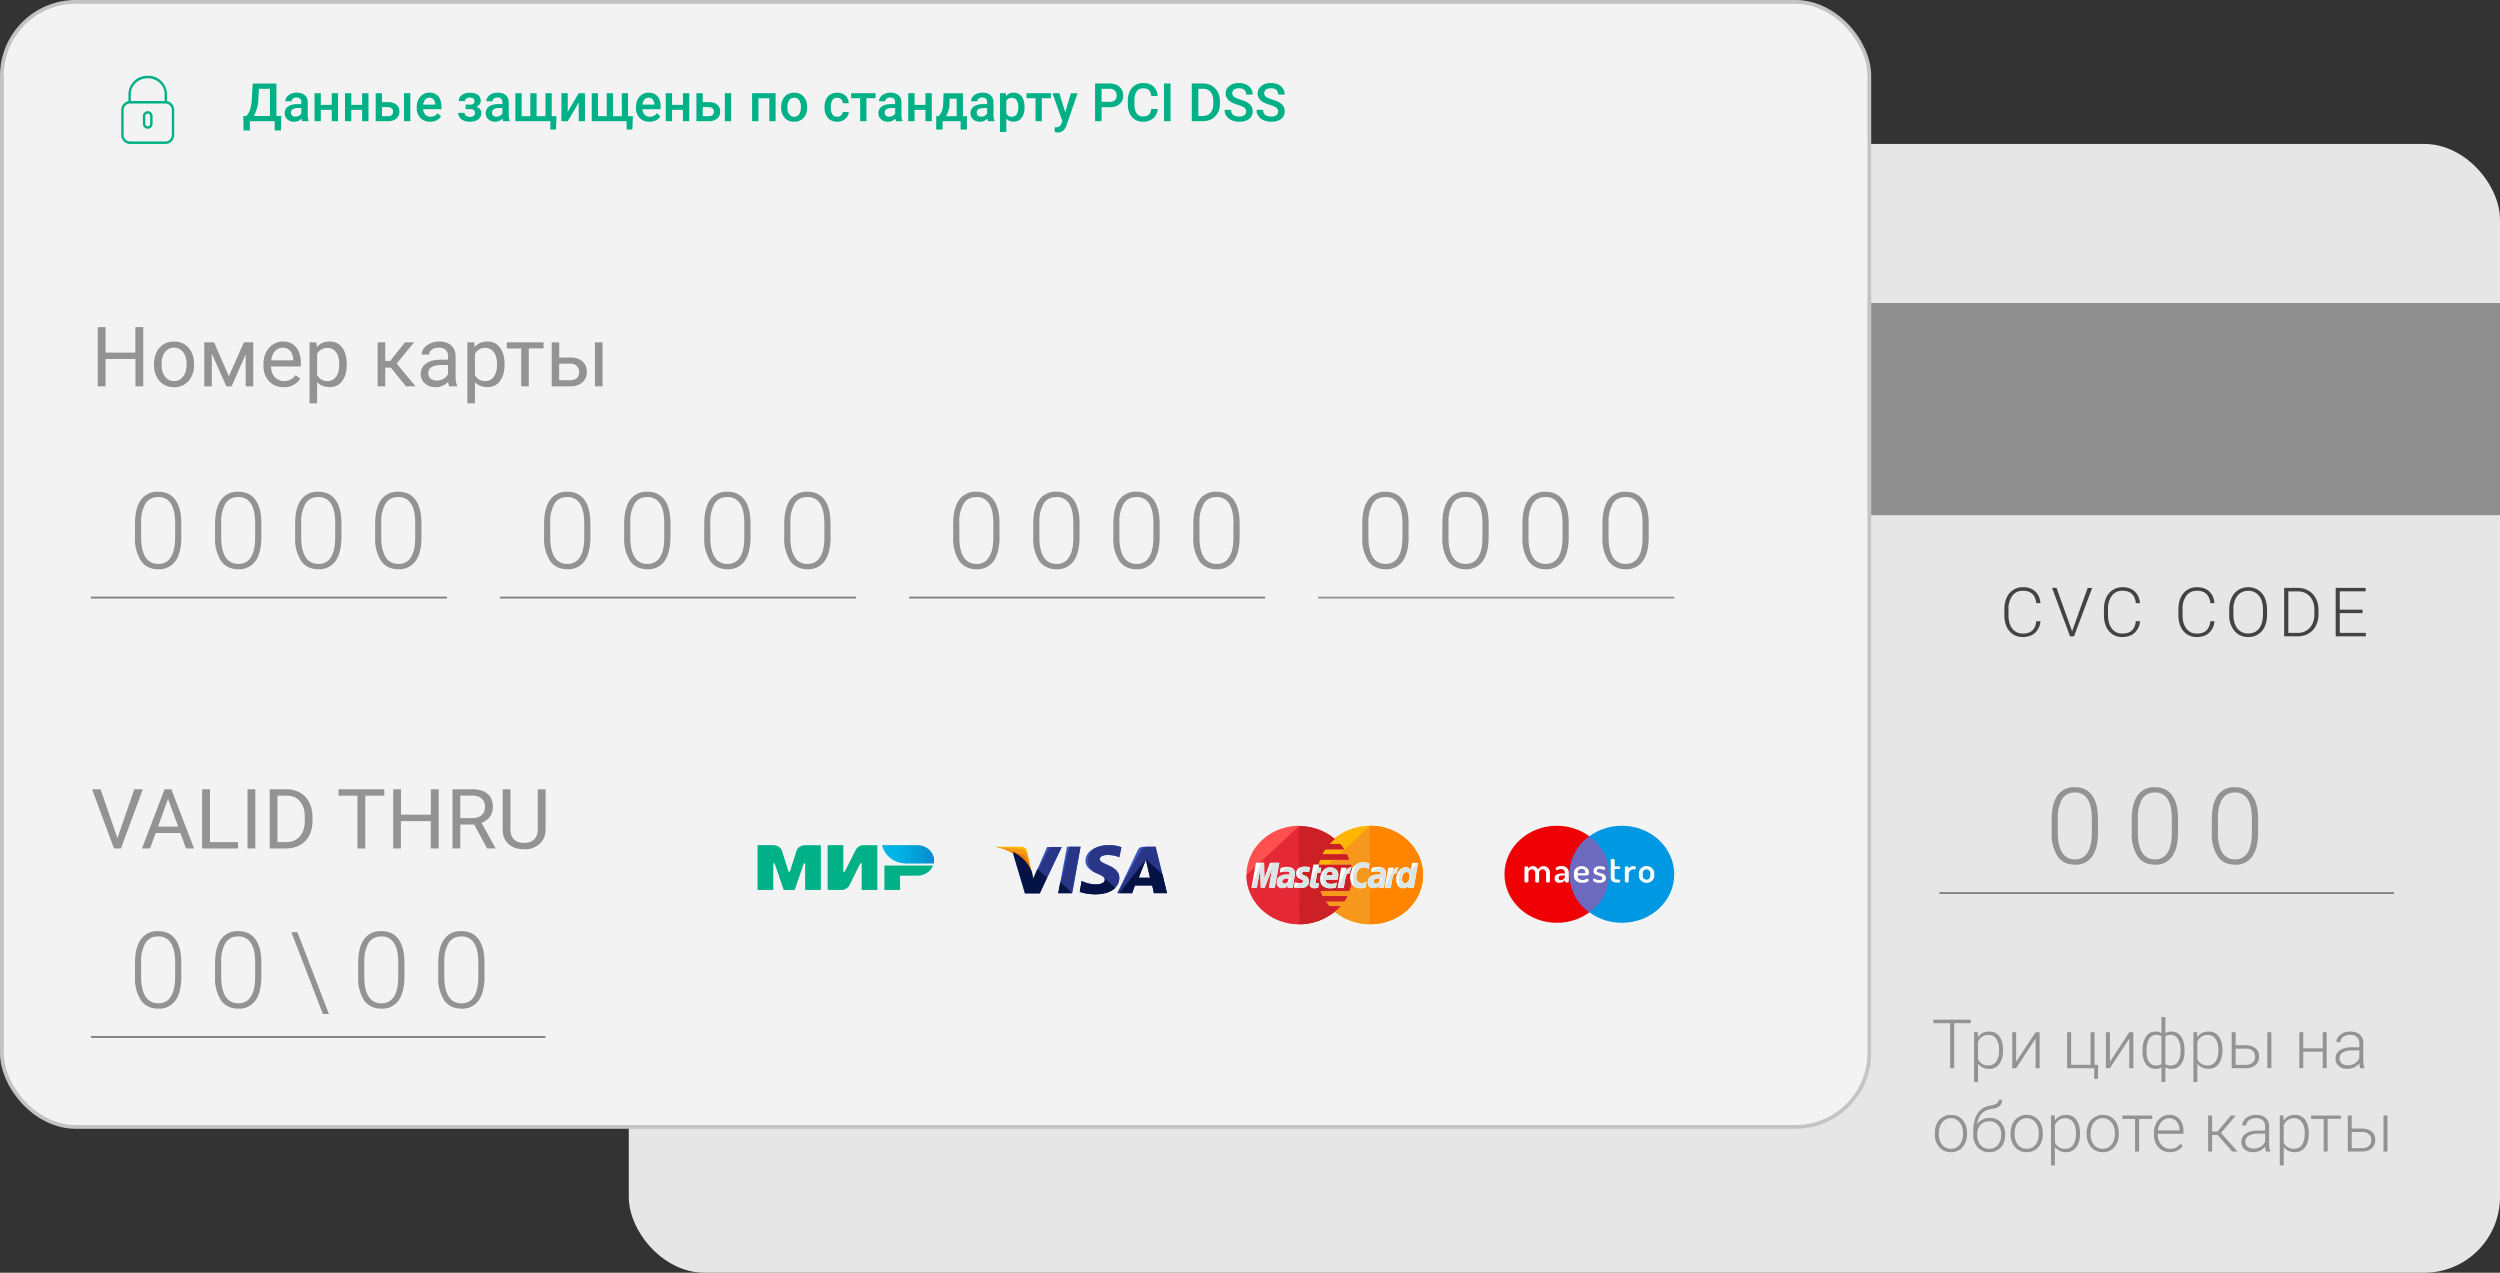 <svg xmlns="http://www.w3.org/2000/svg" fill="none" viewBox="0 0 330 168">
  <rect x="0" y="0" width="330" height="168" fill="#333333" stroke="none"/>
  <rect width="247" height="149" x="83" y="19" fill="#E6E6E6" rx="10"/>
  <rect width="246.5" height="148.5" x=".25" y=".25" fill="#F3F3F3" stroke="#C4C4C4" stroke-width=".5" rx="9.75"/>
  <path fill="#EE0005" d="M205.5 121.81c3.82 0 6.91-2.86 6.91-6.4 0-3.54-3.1-6.41-6.9-6.41-3.82 0-6.92 2.87-6.92 6.4 0 3.55 3.1 6.41 6.91 6.41z"/>
  <path fill="#0098E2" d="M214.09 121.81c3.82 0 6.91-2.86 6.91-6.4 0-3.54-3.1-6.41-6.91-6.41-3.82 0-6.91 2.87-6.91 6.4 0 3.55 3.1 6.41 6.91 6.41z"/>
  <path fill="#6C69BF" d="M207.18 115.4a6.24 6.24 0 0 0 2.62 5.03 6.24 6.24 0 0 0 2.61-5.02 6.24 6.24 0 0 0-2.61-5.02 6.24 6.24 0 0 0-2.62 5.02z"/>
  <path fill="#00B187" d="M37.08 17.22h-.82V16h-3.28v1.22h-.83l-.03-1.91h.4a2 2 0 0 0 .48-.83c.12-.37.2-.79.23-1.25l.13-2.2h3.13v4.28h.64l-.05 1.91zm-3.58-1.91h2.13v-3.59h-1.45l-.08 1.4a4.59 4.59 0 0 1-.6 2.19zm6.4.69a1.28 1.28 0 0 1-.09-.35 1.3 1.3 0 0 1-.97.42c-.37 0-.68-.1-.91-.32a1.02 1.02 0 0 1-.35-.79c0-.39.14-.7.44-.9.29-.21.7-.32 1.25-.32h.51v-.24c0-.2-.05-.35-.16-.46-.1-.12-.27-.17-.49-.17a.73.73 0 0 0-.46.14.43.43 0 0 0-.18.36h-.83c0-.2.06-.4.2-.57.13-.18.32-.32.55-.42.23-.1.49-.15.77-.15.43 0 .78.11 1.04.33.25.22.39.52.4.92v1.67c0 .33.04.6.13.8V16h-.84zm-.9-.6c.16 0 .31-.04.45-.12a.8.8 0 0 0 .33-.32v-.7h-.45c-.3 0-.53.06-.69.16a.52.52 0 0 0-.23.46c0 .16.05.29.16.38.1.1.25.14.42.14zm5.62.6h-.83v-1.5h-1.44V16h-.83v-3.7h.83v1.54h1.44V12.3h.83V16zm4.02 0h-.84v-1.5h-1.43V16h-.83v-3.7h.83v1.54h1.43V12.3h.84V16zm1.78-2.52h.8c.31 0 .58.05.8.15a1.15 1.15 0 0 1 .7 1.1c0 .39-.14.7-.41.92a1.6 1.6 0 0 1-1.07.35h-1.65v-3.7h.83v1.18zM54.16 16h-.83v-3.7h.83V16zm-3.74-1.86v1.2h.8a.7.7 0 0 0 .48-.15c.12-.1.18-.25.18-.44a.57.57 0 0 0-.17-.44.65.65 0 0 0-.47-.17h-.82zm6.36 1.93c-.52 0-.95-.17-1.28-.5a1.81 1.81 0 0 1-.49-1.32v-.1c0-.38.07-.7.22-1a1.59 1.59 0 0 1 1.46-.92c.5 0 .89.16 1.16.49.28.32.42.77.42 1.36v.33h-2.42c.03.3.13.55.3.73.18.18.41.27.68.27.38 0 .7-.16.93-.47l.45.43c-.15.22-.35.4-.6.52-.24.12-.52.18-.83.18zm-.1-3.17a.7.7 0 0 0-.55.24c-.14.16-.23.38-.27.67h1.59v-.07a1 1 0 0 0-.23-.62.7.7 0 0 0-.54-.22zm6.78.41c0 .17-.05.32-.15.46-.1.13-.24.24-.42.33.43.14.64.43.64.85 0 .34-.14.61-.42.82-.27.2-.64.3-1.1.3-.29 0-.54-.05-.78-.14-.23-.1-.41-.23-.54-.4-.13-.18-.2-.39-.2-.63h.83c0 .15.07.28.2.38.14.1.3.15.51.15.2 0 .37-.04.49-.14s.18-.22.18-.37c0-.18-.06-.31-.16-.39-.1-.08-.27-.12-.49-.12h-.59v-.6h.61c.38 0 .56-.15.56-.46a.42.42 0 0 0-.16-.35.7.7 0 0 0-.44-.12.76.76 0 0 0-.46.13.4.4 0 0 0-.19.34h-.83c0-.32.14-.6.41-.8.28-.2.62-.31 1.05-.31.45 0 .81.09 1.07.28.25.18.38.45.38.8zM66.44 16a1.28 1.28 0 0 1-.1-.35 1.3 1.3 0 0 1-.96.42c-.38 0-.68-.1-.91-.32a1.02 1.02 0 0 1-.35-.79c0-.39.14-.7.43-.9.3-.21.72-.32 1.26-.32h.51v-.24c0-.2-.05-.35-.16-.46-.1-.12-.27-.17-.49-.17a.73.73 0 0 0-.46.14.43.43 0 0 0-.19.36h-.83c0-.2.07-.4.2-.57.14-.18.32-.32.55-.42.23-.1.5-.15.78-.15.43 0 .78.11 1.03.33.26.22.4.52.4.92v1.67c0 .33.05.6.14.8V16h-.85zm-.91-.6c.16 0 .32-.04.46-.12a.8.8 0 0 0 .33-.32v-.7h-.45c-.3 0-.54.06-.7.16a.52.52 0 0 0-.22.46c0 .16.05.29.15.38.11.1.25.14.43.14zm3.33-3.1v3.04H70V12.3h.83v3.04H72V12.3h.83v3.04h.63l-.07 1.76h-.75V16h-4.61v-3.7h.83zm7.53 0h.82V16h-.82v-2.47L74.94 16h-.83v-3.7h.83v2.47l1.45-2.47zm2.54 0v3.04h1.16V12.3h.83v3.04h1.16V12.3h.82v3.04h.64l-.07 1.76h-.76V16h-4.6v-3.7h.82zm6.79 3.77c-.53 0-.95-.17-1.28-.5a1.81 1.81 0 0 1-.49-1.32v-.1c0-.38.07-.7.21-1a1.59 1.59 0 0 1 1.46-.92c.5 0 .9.16 1.17.49.28.32.41.77.41 1.36v.33H84.8c.02.3.12.55.3.73.18.18.4.27.68.27.38 0 .69-.16.93-.47l.45.43c-.15.22-.35.4-.6.52s-.52.18-.83.18zm-.1-3.17a.7.7 0 0 0-.55.24c-.14.16-.23.38-.27.67h1.58v-.07a1 1 0 0 0-.22-.62.7.7 0 0 0-.54-.22zm5.36 3.1h-.83v-1.5h-1.44V16h-.83v-3.7h.83v1.54h1.44V12.3h.83V16zm1.78-2.52h.82c.3 0 .57.05.8.15a1.15 1.15 0 0 1 .68 1.1c0 .39-.13.7-.4.92a1.6 1.6 0 0 1-1.08.35h-1.65v-3.7h.83v1.18zM96.51 16h-.83v-3.7h.83V16zm-3.75-1.86v1.2h.81a.7.7 0 0 0 .48-.15c.12-.1.18-.25.18-.44a.57.57 0 0 0-.17-.44.65.65 0 0 0-.47-.17h-.83zm9.62 1.86h-.83v-3.03h-1.44V16h-.83v-3.7h3.1V16zm.73-1.88c0-.37.07-.7.22-.98.14-.3.34-.52.6-.67.26-.16.56-.24.9-.24.5 0 .9.16 1.21.49.31.32.48.74.5 1.27v.2c0 .36-.06.69-.2.98-.14.28-.34.5-.6.66-.26.16-.56.24-.9.24-.53 0-.95-.17-1.26-.52a2 2 0 0 1-.47-1.4v-.03zm.83.07c0 .38.08.68.24.9.15.2.37.32.65.32s.5-.11.66-.33c.15-.22.23-.54.23-.96 0-.38-.08-.67-.24-.9a.76.76 0 0 0-.65-.32c-.27 0-.49.1-.65.32a1.6 1.6 0 0 0-.24.97zm6.57 1.22c.21 0 .38-.07.52-.19a.62.62 0 0 0 .22-.44h.78c0 .23-.08.44-.21.64-.14.2-.32.36-.55.47-.23.12-.48.18-.75.18-.51 0-.92-.17-1.23-.5a2 2 0 0 1-.45-1.4v-.08c0-.56.15-1.01.45-1.35.3-.34.71-.5 1.23-.5.44 0 .8.12 1.07.38.28.25.43.6.44 1h-.78a.76.76 0 0 0-.22-.51.7.7 0 0 0-.52-.21c-.27 0-.47.1-.62.3-.14.19-.22.48-.22.88v.13c0 .4.07.7.22.9.14.2.35.3.62.3zm5.06-2.45h-1.2V16h-.83v-3.04h-1.19v-.66h3.22v.66zm2.71 3.04a1.25 1.25 0 0 1-.1-.35 1.3 1.3 0 0 1-.97.42c-.37 0-.67-.1-.9-.32a1.02 1.02 0 0 1-.36-.79c0-.39.15-.7.44-.9.3-.21.71-.32 1.26-.32h.5v-.24c0-.2-.05-.35-.15-.46-.11-.12-.27-.17-.5-.17a.73.73 0 0 0-.46.14.44.44 0 0 0-.18.36h-.83c0-.2.07-.4.2-.57.14-.18.32-.32.55-.42.23-.1.49-.15.78-.15.43 0 .77.11 1.03.33.26.22.39.52.4.92v1.67c0 .33.04.6.14.8V16h-.85zm-.91-.6c.16 0 .31-.04.46-.12a.8.8 0 0 0 .33-.32v-.7h-.45c-.3 0-.54.06-.7.16a.52.52 0 0 0-.23.46c0 .16.05.29.16.38.1.1.25.14.43.14zm5.62.6h-.83v-1.5h-1.44V16h-.83v-3.7h.83v1.54h1.44V12.3h.83V16zm.9-.66c.23-.26.39-.5.46-.73.08-.24.13-.53.15-.9l.05-1.4h2.56v3.03h.52v1.76h-.83V16h-2.38v1.1h-.84v-1.76h.31zm.98 0h1.41v-2.32h-.93l-.02.7a3.04 3.04 0 0 1-.46 1.62zm5.56.66a1.29 1.29 0 0 1-.1-.35 1.3 1.3 0 0 1-.97.42c-.37 0-.67-.1-.9-.32a1.02 1.02 0 0 1-.36-.79c0-.39.15-.7.44-.9.3-.21.71-.32 1.25-.32h.51v-.24c0-.2-.05-.35-.16-.46-.1-.12-.27-.17-.48-.17a.73.73 0 0 0-.47.14.43.43 0 0 0-.18.36h-.83c0-.2.06-.4.2-.57.13-.18.32-.32.55-.42.23-.1.49-.15.77-.15.44 0 .78.11 1.04.33.26.22.39.52.4.92v1.67c0 .33.04.6.14.8V16h-.85zm-.92-.6c.17 0 .32-.04.47-.12a.8.8 0 0 0 .32-.32v-.7h-.44c-.31 0-.54.06-.7.16a.52.52 0 0 0-.23.46c0 .16.05.29.16.38.1.1.25.14.42.14zm5.73-1.21c0 .57-.13 1.03-.39 1.37-.26.34-.6.5-1.04.5-.4 0-.73-.12-.98-.4v1.76H132V12.3h.77l.03.38c.25-.3.58-.45 1-.45.45 0 .8.17 1.06.5.25.34.38.81.38 1.4v.06zm-.82-.07c0-.37-.08-.67-.23-.88a.71.71 0 0 0-.63-.33c-.34 0-.58.14-.73.42v1.64c.15.3.4.44.74.44.27 0 .47-.11.62-.32.15-.22.23-.54.23-.97zm4.3-1.16h-1.2V16h-.83v-3.04h-1.19v-.66h3.22v.66zm1.89 1.85l.75-2.5h.88l-1.47 4.25c-.22.62-.6.93-1.15.93-.12 0-.25-.02-.4-.06v-.64l.16.01a.8.8 0 0 0 .47-.12c.11-.07.2-.2.26-.38l.12-.32-1.3-3.68h.9l.78 2.51zm4.8-.66V16h-.86v-4.98h1.9c.56 0 1 .15 1.32.44.33.29.5.67.5 1.15 0 .48-.17.86-.49 1.13-.31.28-.76.41-1.34.41h-1.03zm0-.7h1.04c.3 0 .54-.06.7-.2.17-.15.25-.36.25-.64a.86.86 0 0 0-.25-.64.94.94 0 0 0-.68-.25h-1.06v1.74zm7.41.93a1.8 1.8 0 0 1-.59 1.24 2 2 0 0 1-1.36.45c-.4 0-.75-.1-1.05-.28-.3-.2-.53-.46-.7-.8a2.88 2.88 0 0 1-.25-1.21v-.47c0-.47.08-.88.25-1.24a1.88 1.88 0 0 1 1.8-1.11c.54 0 .98.14 1.32.44.33.3.53.72.58 1.27h-.86c-.04-.36-.15-.62-.31-.78-.17-.15-.41-.23-.74-.23-.38 0-.66.13-.87.4-.2.28-.3.68-.3 1.22v.44c0 .53.1.94.28 1.23.2.28.48.42.85.42.34 0 .6-.08.77-.23.17-.15.28-.4.32-.76h.86zm1.69 1.62h-.86v-4.98h.86V16zm2.8 0v-4.98h1.48c.44 0 .83.1 1.17.3.34.2.6.47.79.83.19.36.28.77.28 1.24v.25c0 .47-.1.88-.28 1.24-.2.36-.46.64-.8.83-.35.2-.75.29-1.2.29h-1.43zm.87-4.28v3.59h.56c.46 0 .8-.14 1.05-.42.24-.29.37-.7.37-1.23v-.27c0-.54-.12-.96-.35-1.24-.24-.29-.58-.43-1.02-.43h-.6zm6.31 3a.6.6 0 0 0-.23-.5 2.74 2.74 0 0 0-.83-.37c-.4-.12-.72-.25-.96-.4-.45-.28-.68-.66-.68-1.11 0-.4.16-.74.49-1a2 2 0 0 1 1.27-.38c.35 0 .66.06.93.19.27.12.49.3.64.54.16.24.23.5.23.79h-.86a.77.77 0 0 0-.25-.61c-.16-.15-.39-.22-.7-.22-.28 0-.5.06-.65.18a.6.6 0 0 0-.23.5c0 .18.08.34.25.46.17.12.44.24.83.36.39.11.7.24.94.39.23.14.4.31.51.5.11.2.16.42.16.67 0 .42-.15.75-.47 1-.32.24-.75.36-1.3.36-.36 0-.69-.07-.99-.2a1.7 1.7 0 0 1-.7-.55c-.17-.24-.25-.51-.25-.82h.86c0 .28.1.5.28.65.19.16.46.23.8.23.3 0 .53-.06.68-.18a.6.6 0 0 0 .23-.48zm4.22 0a.6.6 0 0 0-.23-.5 2.76 2.76 0 0 0-.83-.37c-.4-.12-.72-.25-.96-.4-.45-.28-.68-.66-.68-1.11 0-.4.17-.74.5-1a2 2 0 0 1 1.27-.38c.34 0 .65.06.93.19.27.12.48.3.63.54.16.24.24.5.24.79h-.87a.77.77 0 0 0-.24-.61c-.16-.15-.4-.22-.7-.22-.28 0-.5.06-.66.18a.6.6 0 0 0-.23.5c0 .18.08.34.25.46.17.12.45.24.84.36.38.11.7.24.93.39.23.14.4.31.52.5.1.2.16.42.16.67 0 .42-.16.75-.48 1-.31.24-.75.36-1.29.36-.36 0-.7-.07-1-.2-.3-.13-.53-.32-.7-.55-.17-.24-.25-.51-.25-.82h.87c0 .28.09.5.28.65.18.16.45.23.8.23.3 0 .53-.06.68-.18a.6.6 0 0 0 .22-.48z"/>
  <path fill="#fff" d="M202.65 115.22a.45.45 0 0 0-.45-.47.45.45 0 0 0-.45.47v1.12c0 .08-.13.16-.26.16-.15 0-.26-.08-.26-.16v-1.83c0-.09.1-.15.26-.15.12 0 .23.06.23.15v.16c.1-.17.32-.34.65-.34.29 0 .52.19.63.45.18-.3.46-.45.74-.45.44 0 .85.32.85.89v1.12c0 .08-.12.16-.26.16-.13 0-.25-.08-.25-.16v-1.12a.45.45 0 0 0-.46-.47.45.45 0 0 0-.46.46v1.14c0 .1-.12.15-.25.15-.12 0-.26-.05-.26-.15v-1.13zM207.08 115.2v1.14c0 .09-.11.16-.25.16-.13 0-.24-.07-.24-.16v-.16a.98.98 0 0 1-.73.36c-.36 0-.65-.2-.65-.6 0-.51.46-.65 1.14-.65h.22v-.08c0-.23-.13-.49-.49-.49-.35 0-.44.14-.54.14-.12 0-.19-.13-.19-.24 0-.16.41-.3.74-.3.72 0 .99.43.99.89zm-.52.36h-.12c-.37 0-.71.03-.71.32 0 .2.13.3.31.3.25 0 .53-.24.53-.46v-.16zM209.75 115.17c0 .37-.23.39-.45.39h-1.03v.1c0 .3.26.5.64.5.34 0 .46-.18.6-.18.11 0 .2.13.2.21 0 .14-.33.35-.82.35-.66 0-1.13-.37-1.13-.9v-.43c0-.48.45-.88 1.02-.88.52 0 .97.34.97.84zm-.67.1c.14 0 .18-.04.18-.14 0-.24-.21-.44-.49-.44-.27 0-.5.18-.5.43v.14h.81zM211.51 115.93c0-.48-1.17-.2-1.17-.95 0-.31.22-.65.83-.65.37 0 .73.12.73.27 0 .06-.07.23-.2.23-.1 0-.25-.13-.52-.13-.29 0-.4.14-.4.26 0 .4 1.2.13 1.2.95 0 .38-.32.63-.87.63-.48 0-.84-.2-.84-.37 0-.08.08-.2.18-.2.13 0 .23.2.65.2.32 0 .41-.12.41-.24zM213.14 115.8c0 .21.08.3.34.3h.17c.14 0 .22.1.22.2s-.08.2-.22.2h-.17c-.56 0-.86-.21-.86-.7v-2.27c0-.1.14-.16.26-.16s.26.07.26.16v.83h.6c.08 0 .13.08.13.17 0 .1-.05.18-.14.18h-.6v1.08zM215.59 114.75c-.3 0-.6.25-.6.67v.92c0 .08-.11.16-.26.16-.14 0-.25-.08-.25-.16v-1.83c0-.09.1-.15.25-.15.13 0 .24.06.24.15v.2c.1-.2.33-.38.62-.38h.15c.1 0 .2.1.2.2 0 .13-.1.22-.2.22h-.15zM218.36 115.22v.42c0 .47-.48.9-1.01.9-.54 0-1.01-.43-1.01-.9v-.42c0-.47.45-.9 1-.9.54 0 1.02.41 1.02.9zm-.52 0c0-.23-.22-.47-.5-.47-.27 0-.5.23-.5.47v.42c0 .24.23.48.5.48a.5.5 0 0 0 .5-.48v-.42z"/>
  <path fill="#FFB600" d="M187.84 115.5c0 3.58-3.11 6.5-7 6.5-3.84 0-6.99-2.92-6.99-6.5s3.11-6.5 6.96-6.5c3.92 0 7.03 2.92 7.03 6.5z"/>
  <path fill="#F7981D" d="M180.85 109c3.84 0 6.99 2.92 6.99 6.5s-3.11 6.5-7 6.5c-3.84 0-6.99-2.92-6.99-6.5"/>
  <path fill="#FF8500" d="M180.85 109c3.84 0 6.99 2.92 6.99 6.5s-3.1 6.5-7 6.5"/>
  <path fill="#FF5050" d="M171.45 109c-3.8.03-6.91 2.92-6.91 6.5s3.1 6.5 6.99 6.5a7.38 7.38 0 0 0 5.4-2.37h-1.45a8 8 0 0 1-.51-.66h2.47c.15-.2.3-.44.41-.69h-3.3c-.1-.2-.21-.44-.29-.68h3.85a6.39 6.39 0 0 0 .22-3.44h-4.29c.04-.24.11-.45.19-.69h3.84a3.92 3.92 0 0 0-.3-.69h-3.25c.11-.24.26-.44.4-.69h2.49a3.34 3.34 0 0 0-.56-.68h-1.37c.23-.24.45-.45.7-.66a7.12 7.12 0 0 0-4.7-1.68c0-.07 0-.07-.03-.07z"/>
  <path fill="#E52836" d="M164.53 115.5c0 3.58 3.11 6.5 7 6.5a7.38 7.38 0 0 0 5.4-2.37h-1.45a8 8 0 0 1-.51-.66h2.47c.15-.2.3-.44.41-.68h-3.3c-.1-.21-.21-.45-.29-.7h3.85a6.39 6.39 0 0 0 .22-3.43h-4.29c.04-.24.11-.45.19-.69h3.84a3.92 3.92 0 0 0-.3-.69h-3.25c.11-.24.26-.44.4-.68h2.49a3.3 3.3 0 0 0-.56-.7h-1.37c.23-.23.45-.44.7-.65a7.12 7.12 0 0 0-4.7-1.68h-.03"/>
  <path fill="#CB2026" d="M171.53 122a7.38 7.38 0 0 0 5.4-2.37h-1.45a8 8 0 0 1-.51-.66h2.47c.15-.2.3-.44.41-.68h-3.3c-.1-.21-.21-.45-.29-.7h3.85a6.39 6.39 0 0 0 .22-3.43h-4.29c.04-.24.11-.45.19-.69h3.84a3.92 3.92 0 0 0-.3-.69h-3.25c.11-.24.26-.44.4-.68h2.49a3.3 3.3 0 0 0-.56-.7h-1.37c.23-.23.45-.44.7-.65a7.12 7.12 0 0 0-4.7-1.68h-.03"/>
  <path fill="#fff" d="M174 117.15l.11-.58c-.03 0-.1.03-.18.03-.26 0-.3-.14-.26-.2l.22-1.21h.4l.12-.65h-.37l.07-.42h-.74s-.44 2.27-.44 2.55c0 .41.26.58.6.58.21 0 .4-.06.47-.1zM174.26 116.05c0 .96.7 1.2 1.3 1.2.55 0 .77-.1.77-.1l.15-.65s-.4.17-.78.17c-.81 0-.66-.55-.66-.55h1.51s.11-.45.11-.62c0-.45-.25-1-1.07-1-.77-.07-1.33.69-1.33 1.55zm1.3-1c.4 0 .33.45.33.48h-.81c0-.03.07-.48.47-.48zM180.25 117.15l.15-.76s-.37.18-.63.18c-.52 0-.74-.38-.74-.8 0-.82.45-1.27.96-1.27.37 0 .67.2.67.2l.11-.71s-.44-.18-.85-.18c-.85 0-1.7.7-1.7 2 0 .86.44 1.44 1.33 1.44.3 0 .7-.1.7-.1zM169.93 114.43c-.51 0-.88.14-.88.14l-.12.59s.34-.14.82-.14c.26 0 .48.03.48.24 0 .14-.04.17-.04.17h-.33c-.63 0-1.33.24-1.33 1.03 0 .62.44.76.7.76.52 0 .74-.31.78-.31l-.04.27h.67l.3-1.89c0-.82-.75-.86-1-.86zm.15 1.55c0 .1-.07.65-.52.65a.28.28 0 0 1-.3-.27c0-.17.12-.41.67-.41l.15.03zM171.64 117.22c.18 0 1.1.03 1.1-.9 0-.85-.88-.68-.88-1.03 0-.17.15-.24.4-.24l.52.04.11-.62s-.25-.07-.7-.07c-.55 0-1.1.2-1.1.9 0 .78.92.72.92 1.03 0 .2-.26.23-.45.23-.33 0-.66-.1-.66-.1l-.12.62c.04.07.23.14.86.14zM186.4 113.88l-.15.93s-.3-.34-.7-.34c-.67 0-1.26.75-1.26 1.65 0 .55.3 1.13.92 1.13.44 0 .7-.27.7-.27l-.03.24h.74l.55-3.3-.77-.04zm-.34 1.83c0 .37-.18.86-.59.86-.26 0-.4-.21-.4-.55 0-.55.25-.9.59-.9.25 0 .4.17.4.59zM165.9 117.19l.45-2.48.07 2.48h.52l.96-2.48-.4 2.48h.77l.6-3.3h-1.23l-.74 2.02-.04-2.03h-1.07l-.6 3.3h.71zM177.37 117.19c.22-1.14.26-2.07.78-1.9.07-.44.18-.62.25-.79h-.14c-.34 0-.6.42-.6.42l.08-.38h-.7l-.48 2.68h.8v-.03zM181.96 114.43c-.52 0-.9.14-.9.14l-.1.59s.33-.14.81-.14c.26 0 .48.03.48.24 0 .14-.03.17-.03.17h-.34c-.63 0-1.33.24-1.33 1.03 0 .62.44.76.7.76.52 0 .74-.31.78-.31l-.04.27h.67l.3-1.89c.03-.82-.75-.86-1-.86zm.18 1.55c0 .1-.07.65-.52.65a.28.28 0 0 1-.3-.27c0-.17.12-.41.67-.41l.15.03zM183.58 117.19c.22-1.14.26-2.07.78-1.9.07-.44.18-.62.26-.79h-.15c-.33 0-.6.42-.6.42l.08-.38h-.7l-.48 2.68h.81v-.03z"/>
  <path fill="#DCE5E5" d="M172.85 116.67c0 .41.26.58.6.58.26 0 .48-.06.55-.1l.11-.58c-.03 0-.1.03-.18.03-.26 0-.3-.14-.26-.2l.22-1.21h.4l.12-.65h-.37l.07-.42M174.63 116.05c0 .96.33 1.2.93 1.2.55 0 .77-.1.77-.1l.15-.65s-.4.17-.78.17c-.81 0-.66-.55-.66-.55h1.51s.11-.45.11-.62c0-.45-.25-1-1.07-1-.77-.07-.96.69-.96 1.55zm.93-1c.4 0 .48.45.48.48h-.97c0-.03.08-.48.49-.48zM180.25 117.15l.15-.76s-.37.18-.63.18c-.52 0-.74-.38-.74-.8 0-.82.45-1.27.96-1.27.37 0 .67.2.67.2l.11-.71s-.44-.18-.85-.18c-.85 0-1.33.7-1.33 2 0 .86.07 1.44.96 1.44.3 0 .7-.1.7-.1zM168.94 115.19s.33-.14.8-.14c.27 0 .49.04.49.24 0 .14-.04.17-.04.17h-.33c-.63 0-1.33.25-1.33 1.04 0 .62.44.75.7.75.52 0 .74-.3.78-.3l-.04.27h.67l.3-1.9c0-.78-.75-.82-1.04-.82l-.97.69zm1.51.8c0 .1-.44.64-.89.64a.28.28 0 0 1-.3-.27c0-.17.12-.41.67-.41.11.03.52.03.52.03zM170.82 117.15s.22.07.85.07c.19 0 1.11.03 1.11-.9 0-.85-.89-.68-.89-1.03 0-.17.15-.24.41-.24l.52.04.11-.62s-.26-.07-.7-.07c-.56 0-.74.2-.74.9 0 .78.55.72.55 1.03 0 .2-.26.23-.44.23M186.25 114.81s-.3-.34-.7-.34c-.67 0-.9.75-.9 1.65 0 .55-.07 1.13.56 1.13.44 0 .7-.27.7-.27l-.03.24h.74l.55-3.3-.92.9zm-.04.9c0 .37-.33.86-.74.86-.26 0-.4-.21-.4-.55 0-.55.25-.9.59-.9.25 0 .55.17.55.59zM165.9 117.19l.45-2.48.07 2.48h.52l.96-2.48-.4 2.48h.77l.6-3.3h-.93l-1.04 2.02-.04-2.03h-.4l-1.26 3.3h.7zM176.6 117.19h.77c.22-1.14.26-2.07.78-1.9.07-.44.18-.62.25-.79h-.14c-.34 0-.6.42-.6.42l.08-.38M180.96 115.19s.33-.14.81-.14c.26 0 .48.04.48.24 0 .14-.03.17-.03.17h-.34c-.63 0-1.33.25-1.33 1.04 0 .62.44.75.7.75.52 0 .74-.3.78-.3l-.04.27h.67l.3-1.9c0-.78-.75-.82-1.04-.82l-.96.69zm1.51.8c0 .1-.44.64-.88.64a.28.28 0 0 1-.3-.27c0-.17.11-.41.67-.41.14.03.51.03.51.03zM182.8 117.19h.78c.22-1.14.26-2.07.78-1.9.07-.44.18-.62.26-.79h-.15c-.33 0-.6.42-.6.42l.08-.38"/>
  <path fill="#00B187" fill-rule="evenodd" d="M106.28 111.56s-.91 0-1.15.78l-.87 2.73h-.17l-.86-2.73c-.25-.78-1.16-.78-1.16-.78H100v5.91h2.07v-3.5h.18l1.2 3.5h1.45l1.2-3.5h.18v3.5h2.07v-5.9h-2.07zM113.86 111.56s-.61.05-.9.62l-1.47 2.9h-.17v-3.52h-2.07v5.91h1.95s.64-.05.93-.62l1.44-2.89h.17v3.51h2.07v-5.9h-1.95zM116.74 114.25v3.22h2.07v-1.88h2.25c.98 0 1.8-.56 2.11-1.34h-6.43z" clip-rule="evenodd"/>
  <path fill="url(#paint0_linear)" fill-rule="evenodd" d="M121.06 111.56h-4.62a3.12 3.12 0 0 0 2.4 2.33c.27.06.56.1.86.1h3.56c.03-.14.04-.27.04-.41 0-1.12-1-2.02-2.24-2.02z" clip-rule="evenodd"/>
  <path fill="#3C58BF" d="M139.68 117.9l1.16-6.13h1.8l-1.12 6.12h-1.84z"/>
  <path fill="#293688" d="M139.68 117.9l1.48-6.13h1.47l-1.11 6.12h-1.84z"/>
  <path fill="#3C58BF" d="M148.03 111.83a4.8 4.8 0 0 0-1.65-.27c-1.8 0-3.1.85-3.1 2.08 0 .92.9 1.4 1.62 1.7.72.3.94.51.94.78 0 .41-.58.61-1.08.61a4.1 4.1 0 0 1-1.73-.34l-.25-.1-.25 1.4c.43.17 1.22.34 2.05.34 1.9 0 3.17-.85 3.17-2.15 0-.71-.47-1.25-1.55-1.7-.65-.3-1.04-.47-1.04-.78 0-.27.32-.54 1.04-.54.61 0 1.04.1 1.37.23l.18.07.28-1.33z"/>
  <path fill="#293688" d="M148.03 111.83a4.8 4.8 0 0 0-1.65-.27c-1.8 0-2.77.85-2.77 2.08 0 .92.57 1.4 1.3 1.7.71.3.93.51.93.78 0 .41-.58.61-1.08.61a4.1 4.1 0 0 1-1.73-.34l-.25-.1-.25 1.4c.43.17 1.22.34 2.05.34 1.9 0 3.17-.85 3.17-2.15 0-.71-.47-1.25-1.55-1.7-.65-.3-1.04-.47-1.04-.78 0-.27.32-.54 1.04-.54.61 0 1.04.1 1.37.23l.18.07.28-1.33z"/>
  <path fill="#3C58BF" d="M151.13 111.77c-.44 0-.76.03-.94.44l-2.7 5.68h1.95l.36-1.02h2.3l.22 1.02h1.72l-1.5-6.12h-1.41zm-.83 4.08c.1-.3.72-1.8.72-1.8s.14-.38.25-.62l.1.58.44 1.87h-1.51v-.03z"/>
  <path fill="#293688" d="M151.56 111.77c-.43 0-.76.03-.94.44l-3.13 5.68h1.95l.36-1.02h2.3l.22 1.02h1.72l-1.5-6.12h-.98zm-1.26 4.08l.72-1.8s.14-.38.25-.62l.1.58.44 1.87h-1.51v-.03z"/>
  <path fill="#3C58BF" d="M136.37 116.06l-.18-.89a5.04 5.04 0 0 0-2.52-2.69l1.62 5.45h1.95l2.91-6.13h-1.94l-1.84 4.26z"/>
  <path fill="#293688" d="M136.37 116.06l-.18-.89a5.04 5.04 0 0 0-2.52-2.69l1.62 5.45h1.95l2.91-6.13h-1.58l-2.2 4.26z"/>
  <path fill="#FFBC00" d="M131.37 111.77l.32.06c2.3.52 3.9 1.8 4.5 3.34l-.65-2.9c-.1-.4-.43-.5-.82-.5h-3.35z"/>
  <path fill="#F7981D" d="M131.37 111.77c2.3.5 4.21 1.83 4.82 3.37l-.6-2.42a.87.87 0 0 0-.87-.65l-3.35-.3z"/>
  <path fill="#ED7C00" d="M131.37 111.77c2.3.5 4.21 1.83 4.82 3.37l-.43-1.33c-.1-.41-.25-.82-.75-.99l-3.64-1.05z"/>
  <path fill="#051244" d="M138.17 115.85l-1.22-1.16-.58 1.3-.14-.85a5.03 5.03 0 0 0-2.52-2.7l1.62 5.45h1.94l.9-2.04zM141.52 117.9l-1.55-1.5-.28 1.5h1.83zM145.66 115.78c.14.14.21.24.18.38 0 .4-.58.6-1.08.6a4.1 4.1 0 0 1-1.73-.33l-.25-.1-.25 1.4c.43.16 1.22.33 2.05.33 1.15 0 2.08-.3 2.63-.85l-1.55-1.43zM147.75 117.9h1.69l.36-1.03h2.3l.22 1.02h1.72l-.6-2.48-2.17-1.98.11.55.43 1.87h-1.5l.71-1.8s.14-.38.25-.62"/>
  <path fill="#00B187" d="M22.05 13.35v-.93A2.49 2.49 0 0 0 19.5 10a2.49 2.49 0 0 0-2.55 2.42v.93c-.54.1-.95.6-.95 1.19v3.26c0 .66.52 1.2 1.15 1.2h4.7c.63 0 1.15-.54 1.15-1.2v-3.26c0-.6-.41-1.09-.95-1.19zm-4.78-.93c0-1.15 1-2.09 2.23-2.09s2.23.94 2.23 2.09v.91h-4.46v-.91zm5.41 5.38c0 .48-.37.87-.83.87h-4.7a.85.85 0 0 1-.83-.87v-3.26c0-.48.37-.87.83-.87h4.7c.46 0 .83.39.83.87v3.26z"/>
  <path fill="#00B187" d="M19.5 14.67c-.35 0-.64.3-.64.66v1c0 .37.29.67.64.67.35 0 .64-.3.64-.67v-1a.65.65 0 0 0-.64-.66zm.32 1.66c0 .19-.14.34-.32.34a.33.33 0 0 1-.32-.34v-1c0-.18.14-.33.32-.33s.32.15.32.33v1z"/>
  <path fill="#908F8F" d="M247 40h83v28h-83z"/>
  <path fill="#939393" d="M18.92 51h-1.04v-3.61h-3.94V51H12.9v-7.82h1.03v3.36h3.94v-3.36h1.04V51zm1.41-2.96c0-.57.11-1.08.33-1.54.23-.45.54-.8.94-1.05.4-.25.86-.37 1.37-.37.79 0 1.43.27 1.92.82.49.55.73 1.28.73 2.19v.07c0 .56-.1 1.07-.33 1.52a2.45 2.45 0 0 1-2.31 1.43c-.79 0-1.43-.28-1.92-.82a3.15 3.15 0 0 1-.73-2.18v-.07zm1 .12c0 .64.15 1.16.45 1.55.3.4.7.59 1.2.59s.9-.2 1.2-.6c.3-.4.45-.95.45-1.66 0-.64-.15-1.15-.46-1.55-.3-.4-.7-.6-1.2-.6s-.89.2-1.19.6c-.3.38-.45.94-.45 1.67zm8.88 1.52l1.98-4.5h1.24V51h-1v-4.23L30.57 51h-.69l-1.92-4.32V51h-1v-5.81h1.3l1.96 4.5zm7.23 1.43c-.78 0-1.43-.26-1.92-.78a2.89 2.89 0 0 1-.74-2.07v-.19c0-.57.1-1.09.33-1.54.22-.45.53-.8.92-1.06.4-.26.83-.39 1.29-.39.75 0 1.34.25 1.76.75.42.5.63 1.2.63 2.14v.4h-3.94c.02.58.18 1.05.5 1.4.32.35.73.53 1.23.53.35 0 .64-.08.89-.22.24-.14.45-.33.64-.57l.6.47a2.44 2.44 0 0 1-2.19 1.13zm-.12-5.21c-.4 0-.74.14-1.01.44-.27.29-.44.7-.5 1.22h2.9v-.07c-.02-.5-.16-.9-.4-1.17a1.24 1.24 0 0 0-1-.42zm8.45 2.26c0 .88-.2 1.6-.6 2.14-.4.54-.96.8-1.65.8-.7 0-1.26-.22-1.66-.66v2.8h-1v-8.05h.91l.05.64c.4-.5.97-.75 1.69-.75.7 0 1.25.26 1.65.8.4.52.61 1.25.61 2.19v.09zm-.99-.11c0-.66-.14-1.18-.42-1.56a1.35 1.35 0 0 0-1.15-.57c-.6 0-1.05.27-1.35.8v2.78c.3.53.75.8 1.36.8.48 0 .86-.2 1.14-.57.28-.38.42-.94.42-1.68zm6.8.47h-.73V51h-1v-5.81h1v2.46h.65l1.96-2.46h1.2l-2.3 2.8 2.5 3.01h-1.27l-2.01-2.48zM59.3 51c-.06-.11-.1-.32-.14-.61-.46.48-1.02.72-1.66.72-.57 0-1.04-.16-1.4-.49a1.58 1.58 0 0 1-.56-1.23c0-.6.23-1.08.7-1.4.45-.35 1.1-.51 1.94-.51h.96v-.46c0-.35-.1-.62-.3-.83-.22-.2-.52-.3-.93-.3-.35 0-.65.08-.89.26s-.36.4-.36.65h-1c0-.29.1-.57.3-.84.22-.27.5-.49.85-.64.35-.16.74-.24 1.16-.24.67 0 1.2.17 1.57.5.38.34.58.8.6 1.39v2.67c0 .53.06.96.2 1.27V51H59.3zm-1.65-.76c.31 0 .6-.08.89-.24.27-.16.48-.37.6-.63v-1.19h-.78c-1.21 0-1.82.36-1.82 1.07 0 .31.1.55.3.73.22.17.48.26.8.26zm8.95-2.08c0 .88-.2 1.6-.6 2.14-.4.54-.96.8-1.65.8-.7 0-1.26-.22-1.66-.66v2.8h-1v-8.05h.91l.05.64c.4-.5.97-.75 1.69-.75.7 0 1.25.26 1.65.8.4.52.61 1.25.61 2.19v.09zm-1-.11c0-.66-.13-1.18-.41-1.56a1.35 1.35 0 0 0-1.15-.57c-.6 0-1.05.27-1.35.8v2.78c.3.53.75.8 1.36.8.48 0 .86-.2 1.13-.57.29-.38.43-.94.43-1.68zm6.16-2.06H69.8V51h-1v-5h-1.9v-.81h4.85v.8zm2.05 1.2h1.51c.66 0 1.18.18 1.56.52.39.33.58.8.58 1.37 0 .58-.2 1.04-.6 1.4-.39.34-.92.52-1.58.52h-2.46v-5.81h1v2zM79.53 51h-1v-5.81h1V51zm-5.72-3v2.19h1.48c.37 0 .66-.1.86-.29.2-.19.3-.45.3-.79 0-.32-.1-.58-.3-.78-.19-.21-.47-.32-.82-.33H73.8zM15.5 110.63l2.23-6.45h1.13l-2.9 7.82h-.91l-2.9-7.82h1.12l2.23 6.45zm8.32-.67h-3.27L19.8 112h-1.06l2.98-7.82h.9l3 7.82h-1.06l-.75-2.04zm-2.96-.85h2.66l-1.34-3.66-1.32 3.66zm6.86 2.05h3.7v.84h-4.74v-7.82h1.04v6.98zm5.98.84h-1.03v-7.82h1.03V112zm1.9 0v-7.82h2.2c.68 0 1.28.15 1.8.45.53.3.93.73 1.22 1.29.28.55.43 1.19.43 1.9v.5c0 .74-.14 1.39-.43 1.95-.28.55-.69.98-1.22 1.27-.52.3-1.14.45-1.84.46H35.6zm1.03-6.97v6.13h1.08c.8 0 1.41-.25 1.85-.74.45-.5.67-1.2.67-2.11v-.46c0-.89-.2-1.58-.63-2.07-.41-.5-1-.75-1.77-.75h-1.2zm14.1 0h-2.51V112h-1.03v-6.97h-2.5v-.85h6.04v.85zM57.9 112h-1.04v-3.61h-3.94V112H51.9v-7.82h1.03v3.36h3.94v-3.36h1.04V112zm4.7-3.16h-1.84V112h-1.03v-7.82h2.59c.88 0 1.55.2 2.03.6.47.4.71.99.71 1.75 0 .49-.13.91-.4 1.28-.26.36-.62.63-1.1.8l1.84 3.33v.06h-1.1l-1.7-3.16zm-1.84-.85h1.59c.51 0 .92-.13 1.22-.4.3-.26.45-.61.45-1.06 0-.48-.14-.85-.43-1.11-.29-.26-.7-.39-1.25-.4h-1.58V108zm11.26-3.81v5.32c0 .73-.24 1.34-.7 1.8a2.8 2.8 0 0 1-1.87.8h-.27c-.86 0-1.54-.22-2.05-.68-.51-.47-.77-1.1-.77-1.91v-5.33h1.02v5.3c0 .56.15 1 .46 1.32.31.3.76.46 1.34.46.58 0 1.02-.15 1.33-.46.31-.31.47-.75.47-1.32v-5.3h1.04z"/>
  <path stroke="#828282" stroke-width=".25" d="M12 78.88h47"/>
  <path fill="#939393" d="M23.94 70.85c0 1.4-.26 2.47-.77 3.2a2.61 2.61 0 0 1-2.28 1.09c-.98 0-1.74-.36-2.26-1.07a5.32 5.32 0 0 1-.81-3.12v-1.78c0-1.4.26-2.46.78-3.18a2.63 2.63 0 0 1 2.28-1.08c.98 0 1.73.35 2.25 1.05.52.69.79 1.71.8 3.07v1.82zm-.82-1.78c0-1.14-.19-2-.56-2.59a1.85 1.85 0 0 0-1.68-.87c-.74 0-1.3.28-1.67.85a4.7 4.7 0 0 0-.58 2.52v1.96c0 1.13.2 2 .58 2.6.39.6.95.9 1.68.9s1.28-.29 1.65-.88c.38-.58.57-1.44.58-2.58v-1.91zm11.38 1.78c0 1.4-.25 2.47-.77 3.2a2.61 2.61 0 0 1-2.27 1.09c-.99 0-1.74-.36-2.27-1.07a5.32 5.32 0 0 1-.8-3.12v-1.78c0-1.4.26-2.46.78-3.18a2.63 2.63 0 0 1 2.27-1.08c.99 0 1.74.35 2.26 1.05.52.69.79 1.71.8 3.07v1.82zm-.82-1.78c0-1.14-.18-2-.56-2.59a1.85 1.85 0 0 0-1.68-.87c-.74 0-1.3.28-1.67.85a4.7 4.7 0 0 0-.57 2.52v1.96c0 1.13.2 2 .57 2.6.4.6.95.9 1.69.9.72 0 1.28-.29 1.65-.88.38-.58.57-1.44.57-2.58v-1.91zm11.39 1.78c0 1.4-.26 2.47-.77 3.2a2.61 2.61 0 0 1-2.28 1.09c-.98 0-1.74-.36-2.26-1.07a5.32 5.32 0 0 1-.8-3.12v-1.78c0-1.4.25-2.46.77-3.18a2.63 2.63 0 0 1 2.28-1.08c.98 0 1.73.35 2.25 1.05.52.69.8 1.71.81 3.07v1.82zm-.82-1.78c0-1.14-.19-2-.56-2.59a1.85 1.85 0 0 0-1.68-.87c-.74 0-1.3.28-1.67.85a4.7 4.7 0 0 0-.58 2.52v1.96c0 1.13.2 2 .58 2.6.39.6.95.9 1.68.9s1.28-.29 1.66-.88c.37-.58.56-1.44.57-2.58v-1.91zm11.39 1.78c0 1.4-.26 2.47-.78 3.2a2.61 2.61 0 0 1-2.27 1.09c-.99 0-1.74-.36-2.27-1.07a5.32 5.32 0 0 1-.8-3.12v-1.78c0-1.4.26-2.46.78-3.18a2.63 2.63 0 0 1 2.27-1.08c.99 0 1.74.35 2.26 1.05.52.69.79 1.71.8 3.07v1.82zm-.83-1.78c0-1.14-.18-2-.56-2.59a1.85 1.85 0 0 0-1.68-.87c-.74 0-1.3.28-1.67.85a4.7 4.7 0 0 0-.57 2.52v1.96c0 1.13.2 2 .57 2.6.4.6.95.9 1.69.9.73 0 1.28-.29 1.65-.88.38-.58.57-1.44.57-2.58v-1.91z"/>
  <path stroke="#828282" stroke-width=".25" d="M12 136.88h60"/>
  <path fill="#939393" d="M23.94 128.85c0 1.4-.26 2.47-.77 3.2a2.62 2.62 0 0 1-2.28 1.09c-.98 0-1.74-.36-2.26-1.07a5.32 5.32 0 0 1-.81-3.12v-1.78c0-1.4.26-2.46.78-3.18a2.63 2.63 0 0 1 2.28-1.08c.98 0 1.73.35 2.25 1.05.52.69.79 1.71.8 3.07v1.82zm-.82-1.78c0-1.14-.19-2-.56-2.59a1.86 1.86 0 0 0-1.68-.87c-.74 0-1.3.28-1.67.85a4.7 4.7 0 0 0-.58 2.52v1.96c0 1.13.2 2 .58 2.6.39.6.95.9 1.68.9s1.28-.29 1.65-.88c.38-.58.57-1.44.58-2.58v-1.91zm11.38 1.78c0 1.4-.25 2.47-.77 3.2a2.62 2.62 0 0 1-2.27 1.09c-.99 0-1.74-.36-2.27-1.07a5.32 5.32 0 0 1-.8-3.12v-1.78c0-1.4.26-2.46.78-3.18a2.63 2.63 0 0 1 2.27-1.08c.99 0 1.74.35 2.26 1.05.52.69.79 1.71.8 3.07v1.82zm-.82-1.78c0-1.14-.18-2-.56-2.59a1.86 1.86 0 0 0-1.68-.87c-.74 0-1.3.28-1.67.85a4.7 4.7 0 0 0-.57 2.52v1.96c0 1.13.2 2 .57 2.6.4.6.95.9 1.69.9.72 0 1.28-.29 1.65-.88.38-.58.57-1.44.57-2.58v-1.91zm4.78-4.02h.8l4.16 10.8h-.8l-4.16-10.8zm14.93 5.8c0 1.4-.25 2.47-.77 3.2a2.62 2.62 0 0 1-2.28 1.09c-.98 0-1.73-.36-2.26-1.07a5.32 5.32 0 0 1-.8-3.12v-1.78c0-1.4.25-2.46.77-3.18a2.63 2.63 0 0 1 2.28-1.08c.98 0 1.74.35 2.26 1.05.52.69.78 1.71.8 3.07v1.82zm-.82-1.78c0-1.14-.18-2-.56-2.59a1.86 1.86 0 0 0-1.68-.87c-.74 0-1.3.28-1.67.85a4.7 4.7 0 0 0-.57 2.52v1.96c0 1.13.19 2 .57 2.6.39.6.95.9 1.68.9s1.28-.29 1.66-.88c.38-.58.57-1.44.57-2.58v-1.91zm11.39 1.78c0 1.4-.26 2.47-.77 3.2a2.62 2.62 0 0 1-2.28 1.09c-.98 0-1.74-.36-2.26-1.07a5.32 5.32 0 0 1-.8-3.12v-1.78c0-1.4.25-2.46.77-3.18a2.63 2.63 0 0 1 2.28-1.08c.98 0 1.73.35 2.25 1.05.52.69.8 1.71.8 3.07v1.82zm-.82-1.78c0-1.14-.19-2-.56-2.59a1.86 1.86 0 0 0-1.68-.87c-.74 0-1.3.28-1.67.85a4.7 4.7 0 0 0-.58 2.52v1.96c0 1.13.2 2 .58 2.6.39.6.95.9 1.68.9s1.28-.29 1.65-.88c.38-.58.57-1.44.58-2.58v-1.91zM260.15 135.06h-2.2V141h-.53v-5.94h-2.2v-.46h4.93v.46zm4.25 3.61c0 .74-.16 1.33-.49 1.77-.33.43-.77.65-1.32.65-.65 0-1.14-.23-1.49-.69v2.43h-.52v-6.59h.48l.03.68c.34-.5.84-.76 1.5-.76.56 0 1 .21 1.33.64.32.43.48 1.03.48 1.8v.07zm-.52-.1c0-.6-.13-1.08-.38-1.43a1.2 1.2 0 0 0-1.04-.53c-.32 0-.6.08-.83.24-.23.15-.4.38-.53.67v2.28a1.4 1.4 0 0 0 1.37.84c.44 0 .79-.17 1.03-.52.25-.36.38-.87.38-1.54zm4.82-2.32h.53V141h-.53v-3.9l-2.57 3.9h-.52v-4.75h.52v3.9l2.57-3.9zm4.16 0h.53v4.3h2.56v-4.3h.53v4.3h.48l-.04 1.86h-.48V141h-3.58v-4.75zm8.21 0h.53V141h-.53v-3.9l-2.56 3.9h-.53v-4.75h.53v3.9l2.56-3.9zm1.74 2.41c0-.77.15-1.38.46-1.83.3-.45.72-.67 1.26-.67.3 0 .57.07.78.2v-2.11h.52v2.13c.22-.15.49-.22.81-.22.5 0 .91.2 1.22.6.3.42.47.98.5 1.7v.3c0 .72-.15 1.29-.46 1.7-.3.42-.72.63-1.25.63-.32 0-.59-.07-.82-.2v1.94h-.52v-1.94c-.23.14-.49.2-.8.2-.5 0-.9-.19-1.2-.56-.3-.38-.46-.91-.5-1.58v-.29zm5.03 0a2.8 2.8 0 0 0-.35-1.5 1.08 1.08 0 0 0-.96-.56c-.3 0-.53.07-.7.2v3.68c.19.11.42.17.7.17.42 0 .74-.17.96-.5.23-.33.35-.82.35-1.49zm-4.5.1c0 .6.11 1.06.33 1.4.22.32.54.49.95.49.27 0 .5-.06.69-.18v-3.68c-.17-.12-.4-.19-.68-.19-.41 0-.73.19-.96.56-.22.36-.33.9-.33 1.6zm10.02-.09c0 .74-.17 1.33-.5 1.77-.32.43-.76.65-1.31.65-.66 0-1.15-.23-1.5-.69v2.43h-.52v-6.59h.49l.02.68c.34-.5.84-.76 1.5-.76.56 0 1 .21 1.33.64.32.43.49 1.03.49 1.8v.07zm-.53-.1c0-.6-.13-1.08-.38-1.43a1.2 1.2 0 0 0-1.04-.53c-.32 0-.6.08-.83.24-.23.15-.4.38-.53.67v2.28a1.4 1.4 0 0 0 1.37.84c.44 0 .79-.17 1.03-.52.25-.36.38-.87.38-1.54zm2.27-.6h1.38c.35 0 .65.07.92.2.27.12.47.3.6.52.14.23.2.5.2.79 0 .46-.15.83-.47 1.1-.31.28-.74.42-1.27.42h-1.88v-4.75h.52v1.72zm0 .45v2.14h1.37c.38 0 .67-.1.88-.29.22-.19.33-.45.33-.78 0-.32-.1-.57-.32-.77-.2-.2-.49-.3-.85-.3h-1.4zm4.72 2.58h-.53v-4.75h.53V141zm7.3 0h-.52v-2.18h-2.57V141h-.52v-4.75h.52v2.13h2.57v-2.13h.52V141zm4.42 0a2.45 2.45 0 0 1-.1-.66c-.19.24-.43.42-.71.56-.29.12-.59.19-.9.19a1.6 1.6 0 0 1-1.12-.38 1.25 1.25 0 0 1-.42-.97c0-.46.19-.83.57-1.1.39-.27.93-.4 1.62-.4h.95v-.55c0-.34-.1-.6-.32-.8-.2-.2-.5-.29-.91-.29-.37 0-.67.1-.91.28a.84.84 0 0 0-.36.68h-.53c0-.38.18-.71.53-.99.35-.27.78-.41 1.3-.41.53 0 .94.13 1.25.4.3.26.46.63.47 1.1v2.25c0 .47.05.8.15 1.04v.05h-.56zm-1.66-.38c.36 0 .67-.08.94-.25.28-.17.48-.4.61-.68v-1.05h-.94c-.53 0-.94.1-1.23.29a.86.86 0 0 0-.44.76c0 .27.1.5.29.67.2.17.46.26.77.26zm-54.48 8.93c0-.46.08-.87.26-1.23a2.03 2.03 0 0 1 1.85-1.16c.64 0 1.15.22 1.54.66.4.45.6 1.03.6 1.77v.1c0 .47-.1.88-.28 1.25a1.97 1.97 0 0 1-1.85 1.15c-.63 0-1.14-.22-1.54-.67a2.57 2.57 0 0 1-.58-1.76v-.1zm.52.15c0 .57.15 1.03.44 1.4.3.36.69.54 1.16.54.48 0 .86-.18 1.15-.54.3-.37.45-.85.45-1.45v-.1c0-.36-.07-.7-.2-1-.14-.3-.33-.53-.57-.7a1.44 1.44 0 0 0-.84-.25c-.46 0-.85.19-1.14.56-.3.37-.45.85-.45 1.44v.1zm6.73-2.14c.6 0 1.09.2 1.46.6.38.39.57.9.57 1.56v.11c0 .43-.09.82-.26 1.17a1.9 1.9 0 0 1-.74.8c-.32.2-.69.29-1.1.29a2 2 0 0 1-1.53-.63 2.37 2.37 0 0 1-.58-1.67v-.42c0-.99.19-1.77.56-2.36.38-.6.91-.94 1.6-1.06.44-.07.75-.16.92-.28a.56.56 0 0 0 .27-.5h.45c0 .25-.05.46-.15.62-.1.16-.26.29-.46.39-.2.1-.52.18-.94.24a1.9 1.9 0 0 0-1.17.62c-.3.34-.49.78-.57 1.35a2.01 2.01 0 0 1 1.67-.83zm-1.65 2.16v.11c0 .54.14.98.43 1.31.3.34.67.5 1.15.5.47 0 .85-.16 1.14-.5a2 2 0 0 0 .43-1.34v-.11c0-.5-.15-.9-.44-1.21a1.48 1.48 0 0 0-1.14-.47c-.47 0-.85.16-1.14.47-.29.32-.43.73-.43 1.24zm4.4-.17c0-.46.09-.87.26-1.23a2.03 2.03 0 0 1 1.86-1.16c.63 0 1.14.22 1.53.66.4.45.6 1.03.6 1.77v.1c0 .47-.1.88-.27 1.25a1.97 1.97 0 0 1-1.86 1.15c-.63 0-1.14-.22-1.53-.67a2.58 2.58 0 0 1-.6-1.76v-.1zm.53.15c0 .57.14 1.03.43 1.4.3.36.69.54 1.16.54.48 0 .86-.18 1.16-.54.3-.37.44-.85.44-1.45v-.1c0-.36-.07-.7-.2-1a1.6 1.6 0 0 0-.57-.7 1.44 1.44 0 0 0-.83-.25c-.47 0-.85.19-1.15.56-.3.37-.44.85-.44 1.44v.1zm8.63-.03c0 .74-.17 1.33-.5 1.77-.32.43-.76.65-1.31.65-.65 0-1.15-.23-1.5-.69v2.43h-.52v-6.59h.49l.02.68c.34-.5.84-.76 1.5-.76.56 0 1 .21 1.33.64.32.43.49 1.03.49 1.8v.07zm-.53-.1c0-.6-.13-1.08-.38-1.43a1.2 1.2 0 0 0-1.04-.53c-.32 0-.6.08-.83.24-.23.15-.4.38-.53.67v2.28a1.4 1.4 0 0 0 1.37.84c.44 0 .79-.17 1.03-.52.25-.36.38-.87.38-1.54zm1.4-.02c0-.46.1-.87.27-1.23a2.03 2.03 0 0 1 1.85-1.16c.64 0 1.15.22 1.54.66.4.45.59 1.03.59 1.77v.1c0 .47-.09.88-.27 1.25a1.98 1.98 0 0 1-1.85 1.15c-.63 0-1.14-.22-1.54-.67a2.57 2.57 0 0 1-.58-1.76v-.1zm.53.15c0 .57.15 1.03.44 1.4.3.36.68.54 1.16.54.48 0 .86-.18 1.15-.54.3-.37.45-.85.45-1.45v-.1c0-.36-.07-.7-.2-1-.14-.3-.33-.53-.57-.7a1.44 1.44 0 0 0-.84-.25c-.47 0-.85.19-1.14.56-.3.37-.45.85-.45 1.44v.1zm8.13-2h-1.73v4.3h-.53v-4.3h-1.67v-.45h3.93v.44zm2.35 4.39a2.04 2.04 0 0 1-1.86-1.13 2.6 2.6 0 0 1-.27-1.2v-.19c0-.46.09-.87.26-1.23.18-.37.43-.66.75-.87.31-.2.66-.31 1.03-.31.57 0 1.03.2 1.37.59.34.4.5.93.5 1.61v.3h-3.39v.1a2 2 0 0 0 .47 1.35c.3.35.7.53 1.16.53.29 0 .53-.05.75-.15.21-.1.41-.27.59-.5l.33.26c-.4.56-.95.84-1.69.84zm-.1-4.49c-.39 0-.72.15-1 .44-.26.3-.43.68-.49 1.17h2.85v-.06a1.75 1.75 0 0 0-.39-1.11 1.21 1.21 0 0 0-.96-.44zm6.4 2.22H292V152h-.53v-4.75h.53v2.1h.72l1.75-2.1h.66l-1.95 2.3 2.17 2.45h-.7l-1.92-2.18zm6.37 2.18a2.45 2.45 0 0 1-.1-.66c-.19.24-.42.42-.71.56-.29.12-.59.19-.9.19a1.6 1.6 0 0 1-1.12-.38 1.25 1.25 0 0 1-.42-.97c0-.46.2-.83.58-1.1.38-.27.92-.4 1.6-.4h.96v-.55c0-.34-.1-.6-.31-.8-.21-.2-.52-.29-.92-.29-.36 0-.67.1-.9.28a.84.84 0 0 0-.37.68h-.52c0-.38.17-.71.52-.99.35-.27.79-.41 1.3-.41.53 0 .95.13 1.25.4.3.26.47.63.47 1.1v2.25c0 .47.05.8.15 1.04v.05h-.56zm-1.65-.38c.35 0 .66-.08.94-.25.27-.17.48-.4.6-.68v-1.05h-.94c-.52 0-.93.1-1.23.29a.86.86 0 0 0-.44.76c0 .27.1.5.3.67.2.17.45.26.77.26zm7.3-1.95c0 .74-.17 1.33-.5 1.77-.32.43-.76.65-1.32.65-.65 0-1.14-.23-1.49-.69v2.43h-.52v-6.59h.49l.02.68c.34-.5.84-.76 1.5-.76.56 0 1 .21 1.33.64.32.43.49 1.03.49 1.8v.07zm-.53-.1c0-.6-.13-1.08-.38-1.43a1.2 1.2 0 0 0-1.04-.53c-.32 0-.6.08-.83.24-.23.15-.4.38-.53.67v2.28a1.4 1.4 0 0 0 1.37.84c.44 0 .79-.17 1.03-.52.25-.36.38-.87.38-1.54zm4.76-1.88h-1.74V152h-.52v-4.3h-1.67v-.45H309v.44zm1.44 1.28h1.37c.35 0 .66.07.93.2.26.12.46.3.6.52.14.23.2.5.2.79 0 .46-.15.83-.47 1.1-.31.28-.74.42-1.27.42h-1.88v-4.75h.52v1.72zm0 .45v2.14h1.37c.37 0 .67-.1.88-.29a1 1 0 0 0 .33-.78c0-.32-.1-.57-.32-.77-.2-.2-.5-.3-.86-.3h-1.4zm4.72 2.58h-.53v-4.75h.53V152z"/>
  <path stroke="#828282" stroke-width=".25" d="M256 117.88h60"/>
  <path fill="#939393" d="M276.94 109.85c0 1.4-.26 2.47-.77 3.2a2.62 2.62 0 0 1-2.28 1.09c-.99 0-1.74-.36-2.26-1.07a5.32 5.32 0 0 1-.81-3.12v-1.78c0-1.4.26-2.46.78-3.18a2.63 2.63 0 0 1 2.28-1.08c.98 0 1.73.35 2.25 1.05.52.69.79 1.71.8 3.07v1.82zm-.82-1.78c0-1.14-.19-2-.56-2.59a1.86 1.86 0 0 0-1.68-.87c-.74 0-1.3.28-1.67.85a4.7 4.7 0 0 0-.58 2.52v1.96c0 1.13.2 2 .58 2.6.39.6.95.9 1.68.9s1.28-.29 1.65-.88c.38-.58.57-1.45.58-2.58v-1.91zm11.38 1.78c0 1.4-.25 2.47-.77 3.2a2.62 2.62 0 0 1-2.28 1.09c-.98 0-1.73-.36-2.26-1.07a5.31 5.31 0 0 1-.8-3.12v-1.78c0-1.4.26-2.46.78-3.18a2.63 2.63 0 0 1 2.27-1.08c.99 0 1.74.35 2.26 1.05.52.69.79 1.71.8 3.07v1.82zm-.82-1.78c0-1.14-.18-2-.56-2.59a1.85 1.85 0 0 0-1.68-.87c-.74 0-1.3.28-1.67.85a4.7 4.7 0 0 0-.57 2.52v1.96c0 1.13.2 2 .57 2.6.4.6.95.9 1.69.9.72 0 1.28-.29 1.65-.88.38-.58.57-1.45.57-2.58v-1.91zm11.39 1.78c0 1.4-.26 2.47-.77 3.2a2.61 2.61 0 0 1-2.28 1.09c-.98 0-1.74-.36-2.26-1.07a5.31 5.31 0 0 1-.8-3.12v-1.78c0-1.4.25-2.46.77-3.18a2.63 2.63 0 0 1 2.28-1.08c.98 0 1.73.35 2.25 1.05.52.69.8 1.71.81 3.07v1.82zm-.82-1.78c0-1.14-.19-2-.56-2.59a1.86 1.86 0 0 0-1.68-.87c-.74 0-1.3.28-1.67.85a4.7 4.7 0 0 0-.57 2.52v1.96c0 1.13.19 2 .57 2.6.39.6.95.9 1.68.9s1.28-.29 1.66-.88c.37-.58.56-1.45.57-2.58v-1.91z"/>
  <path fill="#444343" d="M269.34 82a2.29 2.29 0 0 1-.73 1.55c-.4.36-.95.54-1.63.54-.47 0-.9-.12-1.26-.36a2.32 2.32 0 0 1-.84-1c-.2-.44-.3-.94-.3-1.5v-.83c0-.57.1-1.07.3-1.51a2.29 2.29 0 0 1 2.14-1.38c.69 0 1.23.19 1.63.56.4.37.63.88.69 1.54h-.55c-.13-1.1-.72-1.63-1.77-1.63-.58 0-1.04.21-1.38.65a2.83 2.83 0 0 0-.52 1.8v.78c0 .73.17 1.32.5 1.76.34.44.8.66 1.36.66.57 0 1-.13 1.28-.4.29-.28.47-.68.53-1.23h.55zm4.14 1.2l.04.15.04-.14 2.01-5.6h.6L273.77 84h-.52l-2.38-6.4h.59l2.01 5.6zm9-1.2a2.29 2.29 0 0 1-.73 1.55c-.4.36-.95.54-1.63.54-.47 0-.9-.12-1.26-.36a2.32 2.32 0 0 1-.84-1c-.2-.44-.3-.94-.3-1.5v-.83c0-.57.1-1.07.3-1.51a2.3 2.3 0 0 1 2.14-1.38c.69 0 1.23.19 1.62.56.4.37.63.88.7 1.54h-.55c-.13-1.1-.72-1.63-1.77-1.63-.58 0-1.04.21-1.39.65a2.83 2.83 0 0 0-.51 1.8v.78c0 .73.17 1.32.5 1.76.34.44.79.66 1.36.66.57 0 1-.13 1.28-.4.29-.28.47-.68.53-1.23h.55zm9.83 0a2.28 2.28 0 0 1-.73 1.55c-.4.36-.94.54-1.63.54-.47 0-.89-.12-1.26-.36a2.32 2.32 0 0 1-.84-1c-.2-.44-.3-.94-.3-1.5v-.83c0-.57.1-1.07.3-1.51a2.28 2.28 0 0 1 2.14-1.38c.69 0 1.23.19 1.63.56.4.37.63.88.69 1.54h-.54c-.14-1.1-.73-1.63-1.77-1.63-.59 0-1.05.21-1.4.65a2.83 2.83 0 0 0-.5 1.8v.78c0 .73.16 1.32.5 1.76.33.44.78.66 1.35.66.57 0 1-.13 1.28-.4.3-.28.47-.68.54-1.23h.54zm6.94-.85c0 .59-.1 1.1-.3 1.55-.2.44-.5.79-.88 1.03-.37.24-.8.36-1.3.36-.75 0-1.35-.27-1.81-.8a3.21 3.21 0 0 1-.7-2.17v-.66c0-.58.1-1.1.31-1.54.21-.46.5-.8.88-1.04s.81-.37 1.3-.37a2.33 2.33 0 0 1 2.18 1.36c.2.44.31.94.32 1.51v.77zm-.54-.7c0-.77-.17-1.37-.52-1.8a1.73 1.73 0 0 0-1.43-.66c-.6 0-1.07.22-1.43.66a2.85 2.85 0 0 0-.52 1.83v.67c0 .76.17 1.36.52 1.8.36.45.83.67 1.44.67.6 0 1.09-.22 1.43-.66.34-.44.51-1.05.51-1.83v-.68zm2.8 3.55v-6.4h1.8c.52 0 .99.12 1.4.36.42.24.74.58.98 1.03.23.44.35.95.35 1.52v.59c0 .57-.12 1.07-.35 1.52-.23.44-.56.78-.98 1.02-.42.24-.9.36-1.45.36h-1.75zm.55-5.94v5.48h1.2a2.1 2.1 0 0 0 1.63-.67c.4-.44.61-1.05.61-1.81v-.56c0-.74-.2-1.33-.6-1.77-.4-.44-.93-.66-1.59-.67h-1.25zm9.79 2.87h-3v2.61h3.44V84h-3.98v-6.4h3.96v.46h-3.42v2.42h3v.45z"/>
  <path stroke="#828282" stroke-width=".25" d="M66 78.88h47"/>
  <path fill="#939393" d="M77.94 70.85c0 1.4-.26 2.47-.77 3.2a2.61 2.61 0 0 1-2.28 1.09c-.98 0-1.74-.36-2.26-1.07a5.32 5.32 0 0 1-.81-3.12v-1.78c0-1.4.26-2.46.78-3.18a2.63 2.63 0 0 1 2.28-1.08c.98 0 1.73.35 2.25 1.05.52.69.79 1.71.8 3.07v1.82zm-.82-1.78c0-1.14-.19-2-.56-2.59a1.85 1.85 0 0 0-1.68-.87c-.74 0-1.3.28-1.67.85a4.7 4.7 0 0 0-.58 2.52v1.96c0 1.13.2 2 .58 2.6.39.6.95.9 1.68.9s1.28-.29 1.65-.88c.38-.58.57-1.44.58-2.58v-1.91zm11.38 1.78c0 1.4-.25 2.47-.77 3.2a2.61 2.61 0 0 1-2.27 1.09c-.99 0-1.74-.36-2.27-1.07a5.32 5.32 0 0 1-.8-3.12v-1.78c0-1.4.26-2.46.78-3.18a2.63 2.63 0 0 1 2.27-1.08c.99 0 1.74.35 2.26 1.05.52.69.79 1.71.8 3.07v1.82zm-.82-1.78c0-1.14-.18-2-.56-2.59a1.85 1.85 0 0 0-1.68-.87c-.74 0-1.3.28-1.67.85a4.7 4.7 0 0 0-.57 2.52v1.96c0 1.13.2 2 .57 2.6.4.6.95.9 1.69.9.72 0 1.28-.29 1.65-.88.38-.58.57-1.44.57-2.58v-1.91zm11.39 1.78c0 1.4-.26 2.47-.77 3.2a2.61 2.61 0 0 1-2.28 1.09c-.98 0-1.74-.36-2.26-1.07a5.32 5.32 0 0 1-.8-3.12v-1.78c0-1.4.25-2.46.77-3.18a2.63 2.63 0 0 1 2.28-1.08c.98 0 1.73.35 2.25 1.05.52.69.8 1.71.81 3.07v1.82zm-.82-1.78c0-1.14-.19-2-.56-2.59a1.85 1.85 0 0 0-1.68-.87c-.74 0-1.3.28-1.67.85a4.7 4.7 0 0 0-.58 2.52v1.96c0 1.13.2 2 .58 2.6.39.6.95.9 1.68.9s1.28-.29 1.66-.88c.37-.58.56-1.44.57-2.58v-1.91zm11.39 1.78c0 1.4-.26 2.47-.78 3.2a2.61 2.61 0 0 1-2.27 1.09c-.99 0-1.74-.36-2.27-1.07a5.32 5.32 0 0 1-.8-3.12v-1.78c0-1.4.26-2.46.78-3.18a2.63 2.63 0 0 1 2.27-1.08c.99 0 1.74.35 2.26 1.05.52.69.79 1.71.8 3.07v1.82zm-.83-1.78c0-1.14-.18-2-.56-2.59a1.85 1.85 0 0 0-1.68-.87c-.73 0-1.3.28-1.66.85a4.7 4.7 0 0 0-.58 2.52v1.96c0 1.13.2 2 .58 2.6.38.6.94.9 1.68.9.73 0 1.28-.29 1.65-.88.38-.58.57-1.44.58-2.58v-1.91z"/>
  <path stroke="#828282" stroke-width=".25" d="M120 78.88h47"/>
  <path fill="#939393" d="M131.94 70.85c0 1.4-.26 2.47-.77 3.2a2.61 2.61 0 0 1-2.28 1.09c-.98 0-1.74-.36-2.26-1.07a5.32 5.32 0 0 1-.81-3.12v-1.78c0-1.4.26-2.46.78-3.18a2.63 2.63 0 0 1 2.28-1.08c.98 0 1.73.35 2.25 1.05.52.69.79 1.71.8 3.07v1.82zm-.82-1.78c0-1.14-.19-2-.56-2.59a1.86 1.86 0 0 0-1.68-.87c-.74 0-1.3.28-1.67.85a4.7 4.7 0 0 0-.58 2.52v1.96c0 1.13.2 2 .58 2.6.39.6.95.9 1.68.9s1.28-.29 1.65-.88c.38-.58.57-1.44.58-2.58v-1.91zm11.38 1.78c0 1.4-.25 2.47-.77 3.2a2.61 2.61 0 0 1-2.27 1.09c-.99 0-1.74-.36-2.27-1.07a5.32 5.32 0 0 1-.8-3.12v-1.78c0-1.4.26-2.46.78-3.18a2.63 2.63 0 0 1 2.27-1.08c.99 0 1.74.35 2.26 1.05.52.69.79 1.71.8 3.07v1.82zm-.82-1.78c0-1.14-.18-2-.56-2.59a1.85 1.85 0 0 0-1.68-.87c-.74 0-1.3.28-1.67.85a4.7 4.7 0 0 0-.57 2.52v1.96c0 1.13.2 2 .57 2.6.4.6.95.9 1.69.9.72 0 1.28-.29 1.65-.88.38-.58.57-1.44.57-2.58v-1.91zm11.39 1.78c0 1.4-.26 2.47-.77 3.2a2.61 2.61 0 0 1-2.28 1.09c-.98 0-1.74-.36-2.26-1.07a5.32 5.32 0 0 1-.8-3.12v-1.78c0-1.4.25-2.46.77-3.18a2.63 2.63 0 0 1 2.28-1.08c.98 0 1.73.35 2.25 1.05.52.69.8 1.71.81 3.07v1.82zm-.82-1.78c0-1.14-.19-2-.56-2.59a1.86 1.86 0 0 0-1.68-.87c-.74 0-1.3.28-1.67.85a4.7 4.7 0 0 0-.58 2.52v1.96c0 1.13.2 2 .58 2.6.39.6.95.9 1.68.9s1.28-.29 1.66-.88c.37-.58.56-1.44.57-2.58v-1.91zm11.38 1.78c0 1.4-.25 2.47-.77 3.2a2.61 2.61 0 0 1-2.27 1.09c-.99 0-1.74-.36-2.27-1.07a5.32 5.32 0 0 1-.8-3.12v-1.78c0-1.4.26-2.46.78-3.18a2.63 2.63 0 0 1 2.27-1.08c.99 0 1.74.35 2.26 1.05.52.69.79 1.71.8 3.07v1.82zm-.81-1.78c0-1.14-.2-2-.57-2.59a1.85 1.85 0 0 0-1.68-.87c-.73 0-1.3.28-1.66.85a4.7 4.7 0 0 0-.58 2.52v1.96c0 1.13.2 2 .57 2.6.4.6.95.9 1.69.9.73 0 1.28-.29 1.65-.88.38-.58.57-1.44.57-2.58v-1.91z"/>
  <path stroke="#939393" stroke-width=".25" d="M174 78.88h47"/>
  <path fill="#939393" d="M185.94 70.85c0 1.4-.26 2.47-.77 3.2a2.61 2.61 0 0 1-2.28 1.09c-.98 0-1.74-.36-2.26-1.07a5.32 5.32 0 0 1-.81-3.12v-1.78c0-1.4.26-2.46.78-3.18a2.63 2.63 0 0 1 2.28-1.08c.98 0 1.73.35 2.25 1.05.52.69.79 1.71.8 3.07v1.82zm-.82-1.78c0-1.14-.19-2-.56-2.59a1.86 1.86 0 0 0-1.68-.87c-.74 0-1.3.28-1.67.85a4.7 4.7 0 0 0-.58 2.52v1.96c0 1.13.2 2 .58 2.6.38.6.95.9 1.68.9s1.28-.29 1.65-.88c.38-.58.57-1.44.58-2.58v-1.91zm11.38 1.78c0 1.4-.25 2.47-.77 3.2a2.61 2.61 0 0 1-2.27 1.09c-.99 0-1.74-.36-2.27-1.07a5.32 5.32 0 0 1-.8-3.12v-1.78c0-1.4.26-2.46.78-3.18a2.63 2.63 0 0 1 2.27-1.08c.99 0 1.74.35 2.26 1.05.52.69.79 1.71.8 3.07v1.82zm-.82-1.78c0-1.14-.18-2-.56-2.59a1.85 1.85 0 0 0-1.68-.87c-.74 0-1.3.28-1.67.85a4.7 4.7 0 0 0-.57 2.52v1.96c0 1.13.2 2 .57 2.6.4.6.95.9 1.69.9.72 0 1.28-.29 1.65-.88.38-.58.57-1.44.57-2.58v-1.91zm11.39 1.78c0 1.4-.26 2.47-.77 3.2a2.61 2.61 0 0 1-2.28 1.09c-.98 0-1.74-.36-2.26-1.07a5.32 5.32 0 0 1-.8-3.12v-1.78c0-1.4.25-2.46.77-3.18a2.63 2.63 0 0 1 2.28-1.08c.98 0 1.73.35 2.25 1.05.52.69.8 1.71.81 3.07v1.82zm-.82-1.78c0-1.14-.19-2-.56-2.59a1.86 1.86 0 0 0-1.68-.87c-.74 0-1.3.28-1.67.85a4.7 4.7 0 0 0-.58 2.52v1.96c0 1.13.2 2 .58 2.6.39.6.95.9 1.68.9s1.28-.29 1.66-.88c.37-.58.56-1.44.57-2.58v-1.91zm11.38 1.78c0 1.4-.25 2.47-.77 3.2a2.61 2.61 0 0 1-2.27 1.09c-.99 0-1.74-.36-2.27-1.07a5.32 5.32 0 0 1-.8-3.12v-1.78c0-1.4.26-2.46.78-3.18a2.63 2.63 0 0 1 2.27-1.08c.99 0 1.74.35 2.26 1.05.52.69.79 1.71.8 3.07v1.82zm-.81-1.78c0-1.14-.2-2-.57-2.59a1.85 1.85 0 0 0-1.68-.87c-.73 0-1.3.28-1.66.85a4.7 4.7 0 0 0-.58 2.52v1.96c0 1.13.2 2 .57 2.6.4.6.95.9 1.69.9.73 0 1.28-.29 1.65-.88.38-.58.57-1.44.57-2.58v-1.91z"/>
  <defs>
    <linearGradient id="paint0_linear" x1="116.45" x2="123.3" y1="112.78" y2="112.78" gradientUnits="userSpaceOnUse">
      <stop offset=".3" stop-color="#00B4E6"/>
      <stop offset="1" stop-color="#088CCB"/>
    </linearGradient>
  </defs>
</svg>